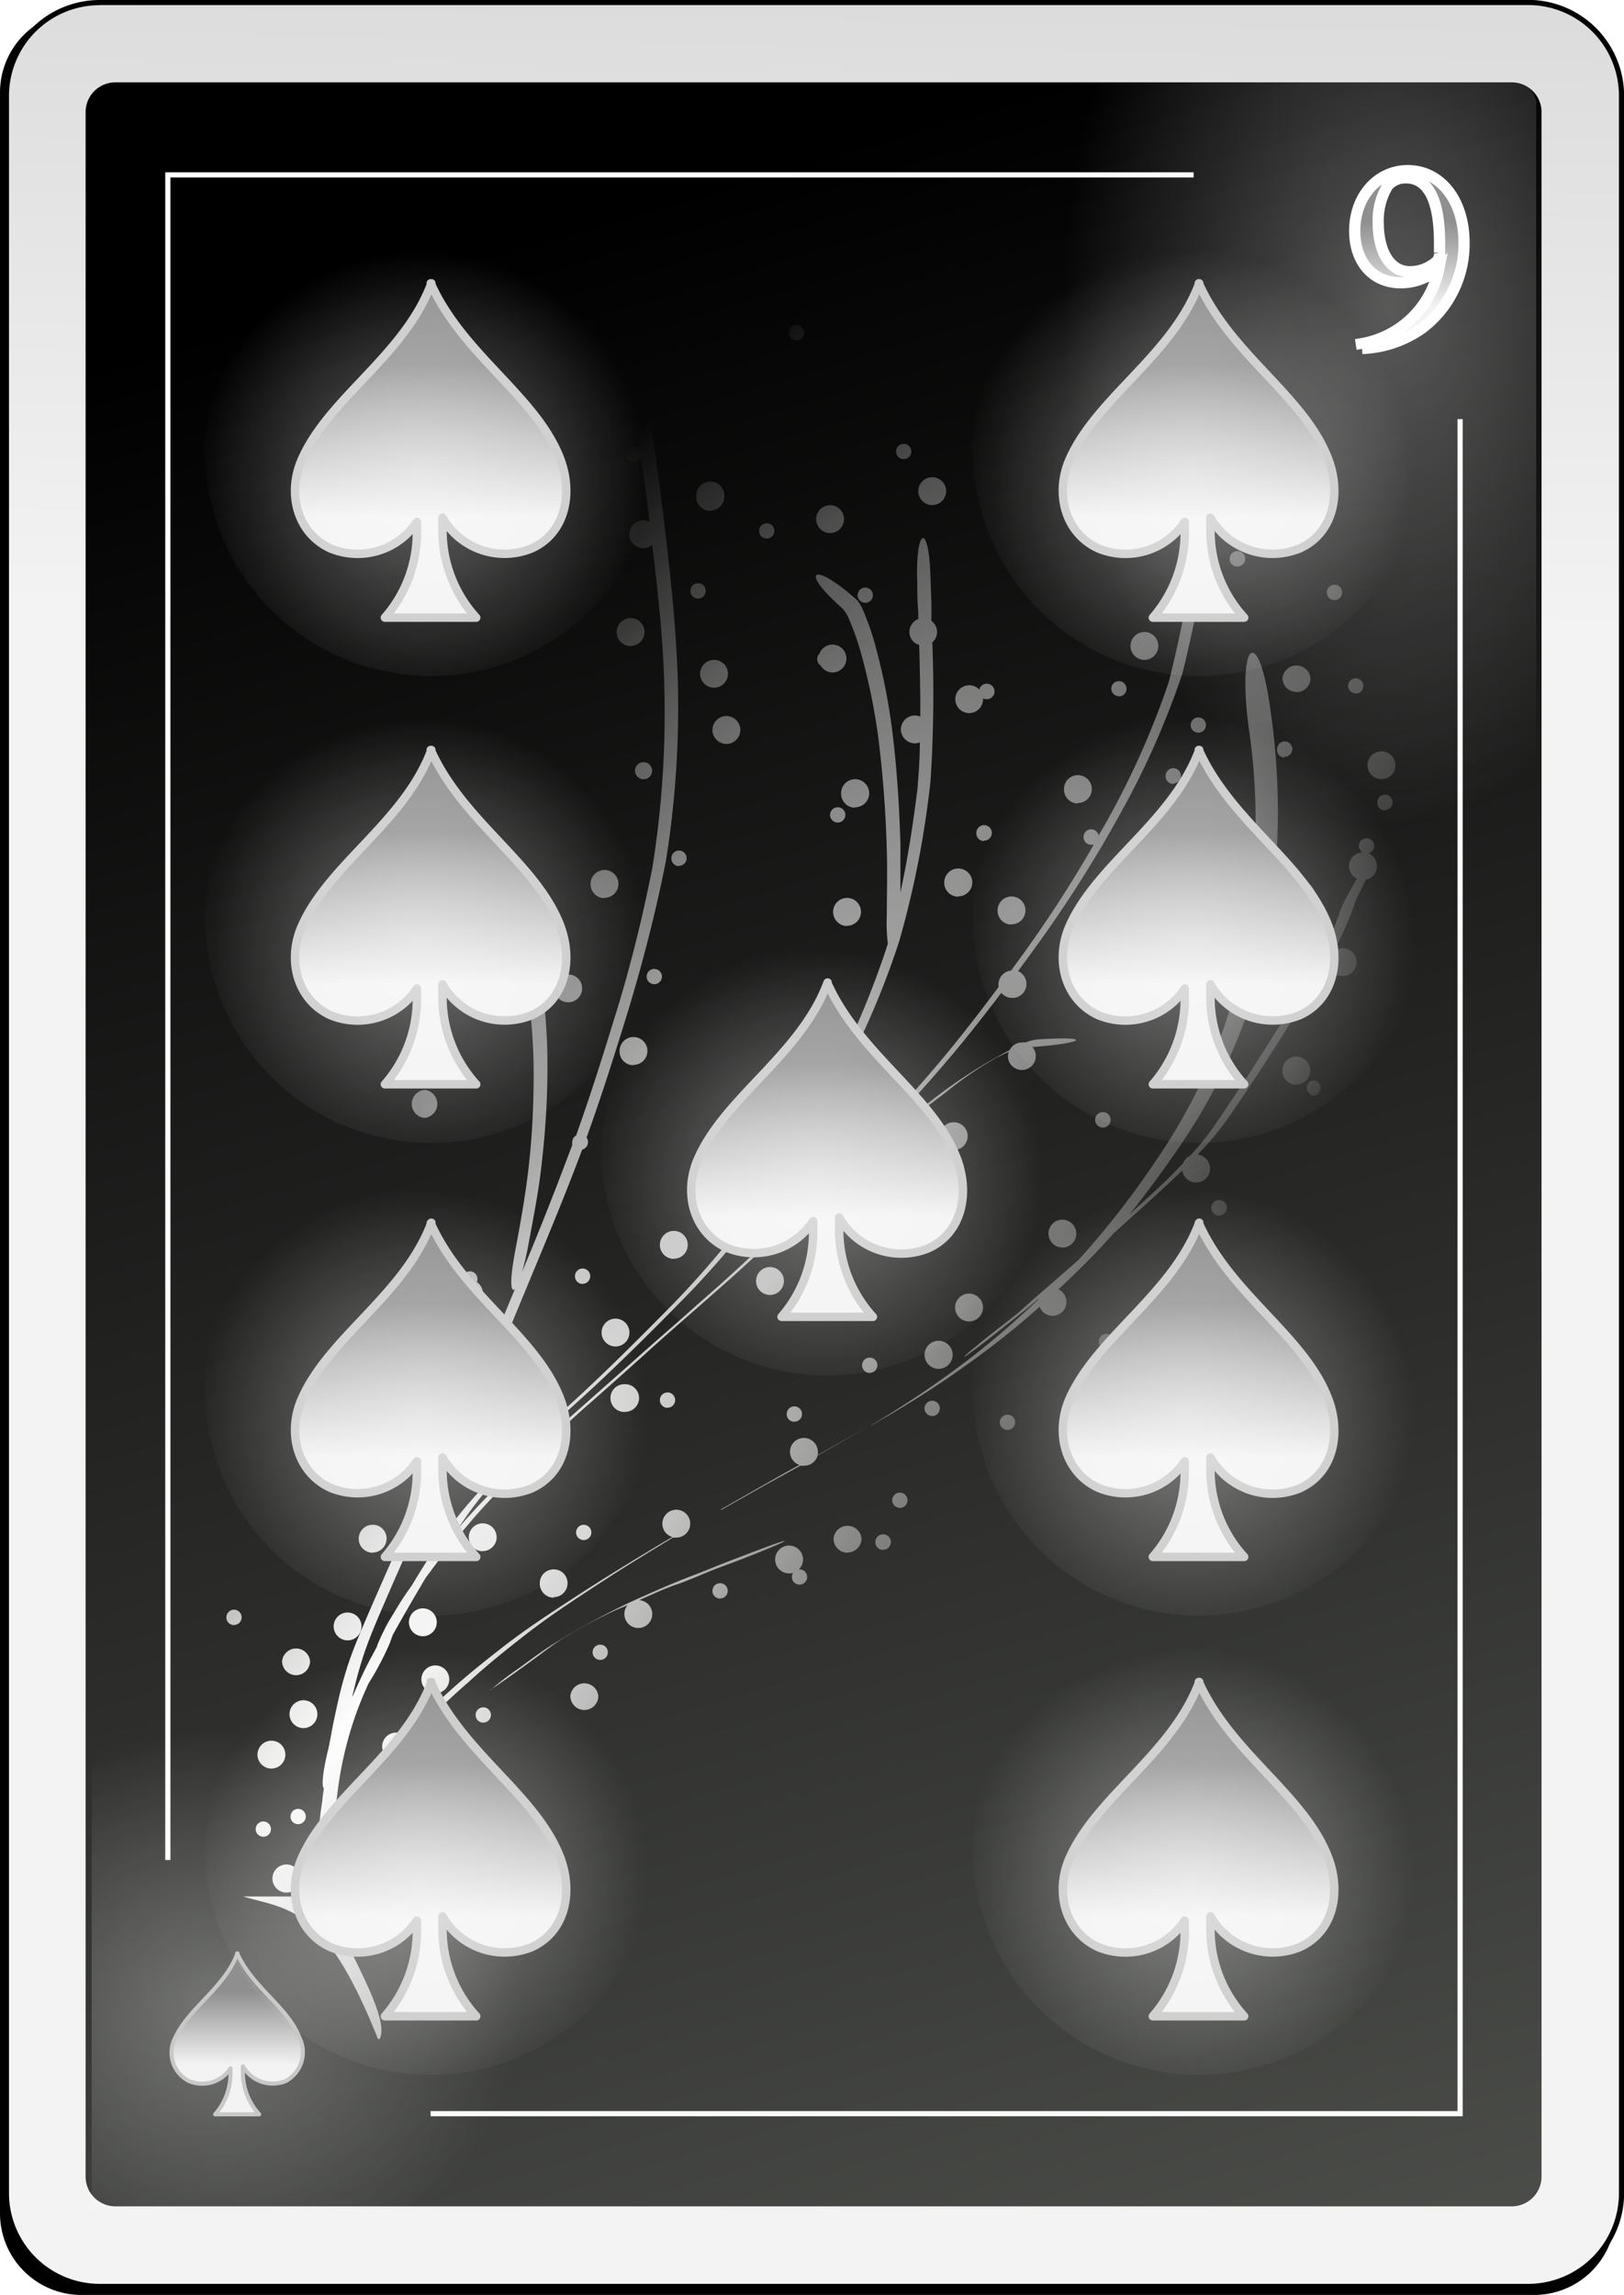 <svg id="Capa_1" data-name="Capa 1" xmlns="http://www.w3.org/2000/svg" xmlns:xlink="http://www.w3.org/1999/xlink" viewBox="0 0 144.56 204.29"><defs><style>.cls-1{filter:url(#h);}.cls-2,.cls-3,.cls-4{fill-rule:evenodd;}.cls-3{stroke:#000;fill:url(#Degradado_sin_nombre_763);}.cls-3,.cls-7{stroke-miterlimit:1.85;stroke-width:0.46px;}.cls-4{fill:url(#Degradado_sin_nombre_764);}.cls-12,.cls-14,.cls-16,.cls-18,.cls-20,.cls-22,.cls-24,.cls-26,.cls-28,.cls-5,.cls-6{isolation:isolate;}.cls-5{opacity:0.31;fill:url(#Degradado_sin_nombre_765);}.cls-6{opacity:0.32;fill:url(#Degradado_sin_nombre_766);}.cls-7{fill:none;}.cls-7,.cls-9{stroke:#fff;}.cls-11,.cls-13,.cls-15,.cls-17,.cls-19,.cls-21,.cls-23,.cls-25,.cls-27,.cls-8{stroke:#c8c8c8;stroke-linejoin:round;}.cls-8{stroke-width:0.36px;fill:url(#Degradado_sin_nombre_767);}.cls-9{stroke-miterlimit:8.2;fill:url(#Degradado_sin_nombre_768);}.cls-10{fill:url(#Degradado_sin_nombre_769);}.cls-11,.cls-13,.cls-15,.cls-17,.cls-19,.cls-21,.cls-23,.cls-25,.cls-27{stroke-width:0.75px;}.cls-11{fill:url(#Degradado_sin_nombre_770);}.cls-12,.cls-14,.cls-16,.cls-18,.cls-20,.cls-22,.cls-24,.cls-26,.cls-28{opacity:0.4;}.cls-12{fill:url(#Degradado_sin_nombre_771);}.cls-13{fill:url(#Degradado_sin_nombre_772);}.cls-14{fill:url(#Degradado_sin_nombre_773);}.cls-15{fill:url(#Degradado_sin_nombre_774);}.cls-16{fill:url(#Degradado_sin_nombre_775);}.cls-17{fill:url(#Degradado_sin_nombre_776);}.cls-18{fill:url(#Degradado_sin_nombre_777);}.cls-19{fill:url(#Degradado_sin_nombre_778);}.cls-20{fill:url(#Degradado_sin_nombre_779);}.cls-21{fill:url(#Degradado_sin_nombre_780);}.cls-22{fill:url(#Degradado_sin_nombre_781);}.cls-23{fill:url(#Degradado_sin_nombre_782);}.cls-24{fill:url(#Degradado_sin_nombre_783);}.cls-25{fill:url(#Degradado_sin_nombre_784);}.cls-26{fill:url(#Degradado_sin_nombre_785);}.cls-27{fill:url(#Degradado_sin_nombre_786);}.cls-28{fill:url(#Degradado_sin_nombre_787);}</style><filter id="h" name="h"><feGaussianBlur stdDeviation="3.76"/></filter><linearGradient id="Degradado_sin_nombre_763" x1="115.23" y1="785" x2="124.71" y2="1299.42" gradientTransform="matrix(0.46, 0, 0, -0.46, 1269.37, 640.87)" gradientUnits="userSpaceOnUse"><stop offset="0" stop-color="#f3f3f3"/><stop offset="1" stop-color="#8f8f8f"/></linearGradient><linearGradient id="Degradado_sin_nombre_764" x1="-261.92" y1="1152.18" x2="-129.66" y2="714.54" gradientTransform="matrix(0.49, 0, 0, -0.48, 1423.57, 798.97)" gradientUnits="userSpaceOnUse"><stop offset="0"/><stop offset="1" stop-color="#555753"/></linearGradient><radialGradient id="Degradado_sin_nombre_765" cx="124.5" cy="1837.59" r="58.67" gradientTransform="matrix(-0.46, 0, 0, 0.42, 1325.89, -368.32)" gradientUnits="userSpaceOnUse"><stop offset="0" stop-color="#fff"/><stop offset="1" stop-color="#fff" stop-opacity="0"/></radialGradient><radialGradient id="Degradado_sin_nombre_766" cx="219.28" cy="733.49" r="63.15" gradientTransform="matrix(0.46, 0, 0, -0.73, 1272.2, 787.52)" xlink:href="#Degradado_sin_nombre_765"/><linearGradient id="Degradado_sin_nombre_767" x1="675.52" y1="850.69" x2="675.52" y2="853.87" gradientTransform="matrix(2.05, 0, 0, -2.05, -113.84, 2152.48)" xlink:href="#Degradado_sin_nombre_763"/><linearGradient id="Degradado_sin_nombre_768" x1="726.43" y1="927.04" x2="726.43" y2="930.73" gradientTransform="matrix(2.05, 0, 0, -2.05, -113.84, 2152.48)" xlink:href="#Degradado_sin_nombre_763"/><radialGradient id="Degradado_sin_nombre_769" cx="192.28" cy="1160.5" r="25.37" gradientTransform="matrix(1.7, 1.15, 4.4, -6.48, -4152.18, 7676.96)" xlink:href="#Degradado_sin_nombre_765"/><linearGradient id="Degradado_sin_nombre_770" x1="527.99" y1="1323.92" x2="527.99" y2="1330.52" gradientTransform="matrix(2.05, 0, 0, -2.05, 274.09, 2984.86)" xlink:href="#Degradado_sin_nombre_763"/><radialGradient id="Degradado_sin_nombre_771" cx="413.11" cy="1066.97" r="26.74" gradientTransform="matrix(0.75, 0, 0, -0.75, 1045.42, 1067.37)" xlink:href="#Degradado_sin_nombre_765"/><linearGradient id="Degradado_sin_nombre_772" x1="527.99" y1="1323.92" x2="527.99" y2="1330.52" gradientTransform="matrix(2.05, 0, 0, -2.05, 205.74, 2984.86)" xlink:href="#Degradado_sin_nombre_763"/><radialGradient id="Degradado_sin_nombre_773" cx="413.11" cy="1066.97" r="26.74" gradientTransform="matrix(0.75, 0, 0, -0.75, 977.07, 1067.37)" xlink:href="#Degradado_sin_nombre_765"/><linearGradient id="Degradado_sin_nombre_774" x1="527.99" y1="1323.92" x2="527.99" y2="1330.52" gradientTransform="matrix(2.05, 0, 0, -2.05, 205.74, 3109.38)" xlink:href="#Degradado_sin_nombre_763"/><radialGradient id="Degradado_sin_nombre_775" cx="413.11" cy="1066.97" r="26.74" gradientTransform="matrix(0.75, 0, 0, -0.75, 977.07, 1191.89)" xlink:href="#Degradado_sin_nombre_765"/><linearGradient id="Degradado_sin_nombre_776" x1="527.99" y1="1323.92" x2="527.99" y2="1330.52" gradientTransform="matrix(2.05, 0, 0, -2.05, 205.74, 3026.42)" xlink:href="#Degradado_sin_nombre_763"/><radialGradient id="Degradado_sin_nombre_777" cx="413.11" cy="1066.97" r="26.74" gradientTransform="matrix(0.75, 0, 0, -0.75, 977.07, 1108.93)" xlink:href="#Degradado_sin_nombre_765"/><linearGradient id="Degradado_sin_nombre_778" x1="527.99" y1="1323.92" x2="527.99" y2="1330.52" gradientTransform="matrix(2.05, 0, 0, -2.05, 274.09, 3026.42)" xlink:href="#Degradado_sin_nombre_763"/><radialGradient id="Degradado_sin_nombre_779" cx="413.11" cy="1066.97" r="26.74" gradientTransform="matrix(0.75, 0, 0, -0.75, 1045.42, 1108.93)" xlink:href="#Degradado_sin_nombre_765"/><linearGradient id="Degradado_sin_nombre_780" x1="527.99" y1="1323.92" x2="527.99" y2="1330.52" gradientTransform="matrix(2.05, 0, 0, -2.05, 274.09, 3109.38)" xlink:href="#Degradado_sin_nombre_763"/><radialGradient id="Degradado_sin_nombre_781" cx="413.11" cy="1066.97" r="26.74" gradientTransform="matrix(0.75, 0, 0, -0.75, 1045.42, 1191.89)" xlink:href="#Degradado_sin_nombre_765"/><linearGradient id="Degradado_sin_nombre_782" x1="527.99" y1="1323.92" x2="527.99" y2="1330.52" gradientTransform="matrix(2.05, 0, 0, -2.05, 205.74, 3068.49)" xlink:href="#Degradado_sin_nombre_763"/><radialGradient id="Degradado_sin_nombre_783" cx="413.11" cy="1066.97" r="26.74" gradientTransform="matrix(0.75, 0, 0, -0.75, 977.07, 1151)" xlink:href="#Degradado_sin_nombre_765"/><linearGradient id="Degradado_sin_nombre_784" x1="527.99" y1="1323.92" x2="527.99" y2="1330.52" gradientTransform="matrix(2.05, 0, 0, -2.05, 274.09, 3068.49)" xlink:href="#Degradado_sin_nombre_763"/><radialGradient id="Degradado_sin_nombre_785" cx="413.11" cy="1066.97" r="26.74" gradientTransform="matrix(0.75, 0, 0, -0.75, 1045.42, 1151)" xlink:href="#Degradado_sin_nombre_765"/><linearGradient id="Degradado_sin_nombre_786" x1="527.99" y1="1323.92" x2="527.99" y2="1330.52" gradientTransform="matrix(2.05, 0, 0, -2.05, 241.01, 3047.12)" xlink:href="#Degradado_sin_nombre_763"/><radialGradient id="Degradado_sin_nombre_787" cx="413.11" cy="1066.97" r="26.74" gradientTransform="matrix(0.75, 0, 0, -0.75, 1012.34, 1129.63)" xlink:href="#Degradado_sin_nombre_765"/></defs><g class="cls-1"><path class="cls-2" d="M1256.68,225.8H1386a7.24,7.24,0,0,1,7.24,7.24h0V421.82a7.25,7.25,0,0,1-7.24,7.25H1256.68a7.26,7.26,0,0,1-7.25-7.25h0V233a7.25,7.25,0,0,1,7.25-7.24" transform="translate(-1249.43 -224.78)"/></g><path class="cls-3" d="M1258.31,225h127.15a8.31,8.31,0,0,1,8.31,8.31h0V420a8.31,8.31,0,0,1-8.31,8.31H1258.31A8.31,8.31,0,0,1,1250,420h0V233.32a8.31,8.31,0,0,1,8.31-8.31h0" transform="translate(-1249.43 -224.78)"/><path class="cls-4" d="M1259.73,232.11H1384a2.65,2.65,0,0,1,2.65,2.65V418.53a2.65,2.65,0,0,1-2.65,2.65h-124.3a2.65,2.65,0,0,1-2.65-2.65V234.76a2.65,2.65,0,0,1,2.65-2.65" transform="translate(-1249.43 -224.78)"/><path class="cls-5" d="M1312,421.27h-54.41V371.51H1312Z" transform="translate(-1249.43 -224.78)"/><path class="cls-6" d="M1329.74,232h54.32a2.12,2.12,0,0,1,2.12,2.12v88.54a2.12,2.12,0,0,1-2.12,2.12h-54.32a2.12,2.12,0,0,1-2.12-2.12V234.14a2.12,2.12,0,0,1,2.12-2.12" transform="translate(-1249.43 -224.78)"/><path class="cls-7" d="M1287.76,412.93h91.64V262.09m-23.72-21.74h-91.31v150" transform="translate(-1249.43 -224.78)"/><path class="cls-8" d="M1270.57,398.66c-1.14,3.06-4.32,4.86-5.53,7.49a2.83,2.83,0,0,0,1.22,3.88,3,3,0,0,0,3.69-1.14c0,.13,0,.27,0,.41a5.5,5.5,0,0,1-1.37,3.69h3.92a5.52,5.52,0,0,1-1.45-3.78,4.1,4.1,0,0,1,0-.5,3.06,3.06,0,0,0,3.81,1.32,2.92,2.92,0,0,0,1.22-3.88c-1-2.67-4.15-4.41-5.54-7.49Z" transform="translate(-1249.43 -224.78)"/><path class="cls-9" d="M1370.68,255.8A9.84,9.84,0,0,0,1376,254a9.35,9.35,0,0,0,3.75-7.62c0-3.75-2.09-6.41-5-6.41-2.7,0-4.73,2.3-4.73,5.37,0,2.77,1.64,4.61,4.09,4.61a5.11,5.11,0,0,0,3.41-1.3,8.5,8.5,0,0,1-6.91,6.73l.07.46m6.89-8.57a.93.93,0,0,1-.34.86,3.56,3.56,0,0,1-2.3.84c-1.72,0-2.82-1.7-2.82-4.41a5.92,5.92,0,0,1,.85-3.25,2.06,2.06,0,0,1,1.61-.7c2,0,3,2,3,5.77v.89" transform="translate(-1249.43 -224.78)"/><path class="cls-10" d="M1283.21,406.29c1.08-1.85-3.22-8.39-3.77-10.87a4.52,4.52,0,0,1-.12-.62,9.86,9.86,0,0,1-.09-1.07,10.55,10.55,0,0,1,.26-1.86.68.68,0,0,0,.63-.68.69.69,0,0,0-.29-.57c.14-.46.29-.93.43-1.4a19.65,19.65,0,0,1,1.23-3,39.13,39.13,0,0,1,2.24-3.59c.24-.37.5-.74.76-1.1h.22a1.23,1.23,0,0,0,1.25-1.23,1.27,1.27,0,0,0-.12-.51l.93-1.1a59.45,59.45,0,0,1,4.37-4.18c1.66-1.53,3.42-2.93,5.19-4.31,2.11-1.64,4.35-3.09,6.58-4.55s4.26-2.68,6.42-4a1.45,1.45,0,0,0,.3,0,1.24,1.24,0,0,0,0-2.48,1.25,1.25,0,0,0-1.24,1.25,1.23,1.23,0,0,0,.89,1.18l-.6.35c-2.63,1.57-5.24,3.16-7.81,4.83-2.24,1.46-4.5,2.92-6.61,4.56-1.78,1.38-3.53,2.79-5.19,4.32-1.27,1.14-2.55,2.29-3.74,3.52a1.18,1.18,0,0,0-.62-.17,1.24,1.24,0,0,0-1,2,31.52,31.52,0,0,0-2.09,2.78c-.78,1.18-1.57,2.36-2.23,3.61l-.29.62c.06-1.25.22-2.49.38-3.73a32.62,32.62,0,0,1,1.07-5.18,31.28,31.28,0,0,1,1.7-4.5,26,26,0,0,0,1.78-3.34c.11-.24.2-.51.29-.76l.07-.19c.89-1.61,1.81-3.19,2.74-4.77.06-.1.12-.19.17-.29l1.06-1.43c1-1.31,2.09-2.57,3.16-3.83,1.38-1.6,2.87-3.11,4.35-4.62,1.66-1.72,3.43-3.32,5.2-4.93q2.88-2.53,5.74-5.1c2-1.82,4.07-3.6,6.11-5.4,2.3-2,4.53-4.08,6.74-6.17,1.17-1.12,2.33-2.24,3.48-3.38-.24.29,1.11-.73,3.44-2.72s4.57-3.82,7-5.63a33.27,33.27,0,0,1,4.65-3.18l1-.45a1.05,1.05,0,0,0-.08.36,1.24,1.24,0,1,0,2.18-.8c4.58-.33,5.52-1,.56-.68a3.92,3.92,0,0,0-1.17.28,1.16,1.16,0,0,0-.32,0,1.22,1.22,0,0,0-1.1.68,44.39,44.39,0,0,0-7,4.52c-2.36,1.8-4.65,3.69-6.91,5.62-.93.8-1.56,1.36-1.91,1.7,1.18-1.18,2.35-2.35,3.52-3.54,2.56-2.58,5-5.29,7.33-8.06,1.46-1.74,2.86-3.53,4.23-5.34a1.27,1.27,0,0,0,1,.45,1.24,1.24,0,0,0,.49-2.38c.62-.83,1.22-1.67,1.83-2.51a111.88,111.88,0,0,0,7.08-11.17,73.85,73.85,0,0,0,5.71-12.78,113.26,113.26,0,0,0,2.31-11.88c.76-4.78-.43-4.08-1.19.7a110.87,110.87,0,0,1-2.31,11.86,73.89,73.89,0,0,1-5.72,12.78c-.17.31-.36.61-.54.92a.68.68,0,0,0-.66-.55.69.69,0,0,0-.68.69.67.67,0,0,0,.68.68.59.59,0,0,0,.23,0,109.47,109.47,0,0,1-6.11,9.49l-1.25,1.72a1.24,1.24,0,0,0-1.12,1.22,1.9,1.9,0,0,0,0,.25c-1.67,2.24-3.38,4.45-5.17,6.59-2.35,2.77-4.77,5.48-7.33,8.06-2.41,2.45-4.85,4.88-7.35,7.26-2.21,2.1-4.44,4.17-6.75,6.17-2,1.8-4.09,3.58-6.11,5.4l-5.76,5.1c-1.64,1.49-3.29,3-4.85,4.58a.68.68,0,0,0-.32-.42c.61-.63,1.23-1.24,1.86-1.85,2-1.94,4.17-3.81,6.23-5.74,2.42-2.28,4.79-4.62,7.12-7a80.81,80.81,0,0,0,7.41-8.59,97.56,97.56,0,0,0,6.74-11.07,73.22,73.22,0,0,0,5.43-12.53,84.91,84.91,0,0,0,2.8-14.32,117.93,117.93,0,0,0,.16-12.33,1.22,1.22,0,0,0-.08-1.91c0-.51,0-1,0-1.52l-.09-2.57c-.17-4.8-1.35-4.12-1.17.69,0,.85,0,1.7.09,2.56,0,.22,0,.44,0,.67a1.24,1.24,0,0,0-.79,1.16,1.19,1.19,0,0,0,.87,1.15c.06,2.13.11,4.25.1,6.38a1.29,1.29,0,0,0-.48-.1,1.25,1.25,0,0,0-1.25,1.23,1.26,1.26,0,0,0,1.25,1.25,1.28,1.28,0,0,0,.44-.09c0,1.37-.1,2.75-.21,4.11-.38,3.1-.86,6.2-1.52,9.25,0-1.46,0-2.92,0-4.38-.11-3.45-.32-6.9-.77-10.33a55.09,55.09,0,0,0-1.39-7,23.9,23.9,0,0,0-1.16-3.4,3.74,3.74,0,0,0-.55-.92c-3.91-3.5-5.22-2.7-1.28.76a3.51,3.51,0,0,1,.55.88,24.11,24.11,0,0,1,1.18,3.41,56.69,56.69,0,0,1,1.42,6.95,102.14,102.14,0,0,1,.79,10.33c.06,1.93,0,3.85,0,5.77a15.36,15.36,0,0,0,.09,2.49l-.15.48q-1.18,3.54-2.68,6.95a1.23,1.23,0,1,0-1.07,1.86l.25,0c-.61,1.27-1.24,2.52-1.93,3.75a97,97,0,0,1-6.75,11.09,80.91,80.91,0,0,1-7.42,8.59c-2.34,2.37-4.7,4.72-7.13,7-2.06,1.93-4.19,3.8-6.25,5.74l-1,1.05a.69.69,0,0,0-.57.58A37.33,37.33,0,0,0,1290,360a70.22,70.22,0,0,0-3.91,5.91c-.45.62-.87,1.23-1.26,1.89s-.85,1.34-1.19,2.06a15.48,15.48,0,0,0-.65,1.44.09.09,0,0,0,0,.05c-.34.62-.68,1.25-1,1.88-.41.86-.81,1.72-1.19,2.6,0-.15.05-.3.09-.44a36.2,36.2,0,0,1,1-3.56c.49-1.41,1.07-2.77,1.66-4.13.71-1.67,1.46-3.33,2.18-5,1-2.24,2.12-4.43,3.22-6.62,1.41-2.68,2.65-5.43,3.84-8.21,1.42-3.39,2.82-6.8,4.23-10.19s2.9-7,4.23-10.56a.7.7,0,0,0,.52-.67.67.67,0,0,0-.13-.41c1.35-3.72,2.54-7.5,3.7-11.28,1.33-4.4,2.48-8.85,3.37-13.36a86.89,86.89,0,0,0,1.06-15.87c-.16-5.4-.79-10.77-1.45-16.12-.4-3.23-.89-6.44-1.39-9.65a11,11,0,0,0-.72-2.86,1.23,1.23,0,0,0,.39.07,1.25,1.25,0,0,0,1.25-1.24,1.24,1.24,0,0,0-1.25-1.23,1.24,1.24,0,0,0-.9,2.08c-.24.34-.3,1.66,0,3.86.23,1.42.44,2.85.66,4.27a.74.74,0,0,0-.48-.17.68.68,0,0,0,0,1.36.71.71,0,0,0,.61-.36c.22,1.51.43,3,.62,4.55l.14,1.16a1.2,1.2,0,0,0-.56-.15,1.24,1.24,0,1,0,0,2.48,1.21,1.21,0,0,0,.8-.31c.51,4.3,1,8.62,1.08,12.94a86.91,86.91,0,0,1-1.08,15.87c-.9,4.51-2,9-3.38,13.37-1.07,3.49-2.18,7-3.4,10.41a.66.66,0,0,0-.34.59.74.74,0,0,0,0,.25l-.27.71c-1.38,3.68-2.83,7.35-4.37,11q-2.11,5.08-4.25,10.18c-1.19,2.79-2.44,5.55-3.85,8.23-1.11,2.19-2.23,4.38-3.23,6.62-.73,1.67-1.47,3.33-2.19,5-.58,1.37-1.18,2.73-1.67,4.13a36.39,36.39,0,0,0-1,3.57c-.22,1-.45,2-.63,3.05-.09.45-.17.89-.27,1.34-.53,2.17-.58,3.28-.38,3.44-.06.37-.11.75-.14,1.12a35.67,35.67,0,0,0-.42,4.38c0,.67,0,1.35,0,2-.16.51-.31,1-.43,1.53,0,.2-.07.4-.11.6h-6.09c4.09,1.19,7.29.84,12,12.67Zm1.2-9.58a.68.68,0,1,0-.68-.68A.68.68,0,0,0,1284.41,396.71Zm-9.49-3.46a1.25,1.25,0,1,0-1.24-1.25A1.25,1.25,0,0,0,1274.92,393.25Zm6.69-1.5a1.25,1.25,0,0,0,1.25-1.24,1.24,1.24,0,0,0-1.25-1.23,1.22,1.22,0,0,0-1.23,1.23A1.24,1.24,0,0,0,1281.61,391.75Zm-8.74-3.47a.68.68,0,1,0-.68-.68A.68.68,0,0,0,1272.87,388.28Zm3.1-1.12a.68.68,0,1,0-.68-.68A.67.67,0,0,0,1276,387.16Zm11.71-1.48a1.25,1.25,0,0,0,1.25-1.24,1.24,1.24,0,1,0-1.25,1.24Zm2.91-2.11a.68.68,0,1,0-.68-.68A.68.68,0,0,0,1290.59,383.57Zm-17-1.36a1.24,1.24,0,1,0-1.24-1.24A1.24,1.24,0,0,0,1273.55,382.21Zm2.86-3.6a1.24,1.24,0,0,0,1.23-1.24,1.24,1.24,0,0,0-2.48,0A1.25,1.25,0,0,0,1276.41,378.61Zm16-.49a.68.68,0,1,0-.68-.68A.67.67,0,0,0,1292.46,378.12Zm9-1.12a1.25,1.25,0,0,0,1.24-1.24,1.25,1.25,0,0,0-2.49,0A1.25,1.25,0,0,0,1301.45,377Zm-13.26-1.49a1.23,1.23,0,0,0,1.23-1.23,1.24,1.24,0,1,0-1.23,1.23Zm4.85-.3c.06,0,1.46-.95,3.74-2.62,1-.72,1.92-1.47,3-2.11a44.09,44.09,0,0,1,4.52-2.4l1-.42a1.19,1.19,0,0,0-.29.78,1.24,1.24,0,1,0,1.31-1.22c1.08-.47,2.17-1,3.27-1.37s2.48-1,3.73-1.48l1.59-.59c4.89-1.87,6.16-2.62,1.27-.74l-1.6.61c-1.26.48-2.48,1-3.73,1.47-1.78.68-3.52,1.47-5.26,2.25a69.92,69.92,0,0,0-7,3.82c-1,.63-2,1.39-3,2.11a30.22,30.22,0,0,0-2.49,1.91Zm-17.25-1.31a1.25,1.25,0,0,0,1.24-1.24,1.25,1.25,0,0,0-2.49,0A1.25,1.25,0,0,0,1275.79,373.9Zm27.08-1.36a.68.68,0,1,0-.69-.68A.68.68,0,0,0,1302.87,372.54Zm-22.49-1.74a1.24,1.24,0,0,0,1.23-1.24,1.24,1.24,0,0,0-2.48,0A1.25,1.25,0,0,0,1280.38,370.8Zm6.69-.37a1.24,1.24,0,0,0,0-2.48,1.24,1.24,0,1,0,0,2.48Zm-16.81-1a.68.68,0,1,0-.68-.68A.68.68,0,0,0,1270.26,369.44Zm43.27-2.36a.68.68,0,1,0-.68-.68A.68.68,0,0,0,1313.53,367.08Zm-14.81-.12a1.23,1.23,0,0,0,1.23-1.24,1.22,1.22,0,0,0-1.23-1.23,1.23,1.23,0,0,0-1.24,1.23A1.25,1.25,0,0,0,1298.72,367Zm21.88-1.11a.68.68,0,1,0,0-1.36h-.06a1.22,1.22,0,0,0,.37-.87,1.24,1.24,0,1,0-1.24,1.23,1,1,0,0,0,.35-.05.79.79,0,0,0-.1.37.68.68,0,0,0,.68.68Zm4.28-2.86a1.25,1.25,0,0,0,1.24-1.24,1.25,1.25,0,0,0-2.49,0A1.25,1.25,0,0,0,1324.88,363Zm-42.27,0a1.24,1.24,0,0,0,1.23-1.24,1.22,1.22,0,0,0-1.23-1.23,1.24,1.24,0,0,0-1.25,1.23A1.25,1.25,0,0,0,1282.61,363Zm9.78-.13a1.24,1.24,0,0,0,1.25-1.23,1.25,1.25,0,0,0-1.25-1.24,1.24,1.24,0,0,0-1.23,1.24A1.22,1.22,0,0,0,1292.39,362.86Zm35.64-.11a.69.69,0,1,0-.68-.68A.69.69,0,0,0,1328,362.75Zm-26.64-.87a.68.68,0,0,0,0-1.36.68.68,0,0,0,0,1.36Zm-11.35-.81,1.23-1.76a33.23,33.23,0,0,1,2.47-3,.7.7,0,0,0,.42.31c-1.33,1.35-2.66,2.71-3.9,4.16l-.22.26Zm23.58-1.87,4-2.26,3.06-1.68a1.29,1.29,0,0,0,.35,0,1.22,1.22,0,0,0,1.18-.91q2.15-1.22,4.26-2.44l-4.24,2.39a1.18,1.18,0,0,0,0-.27,1.24,1.24,0,1,0-2.48,0,1.26,1.26,0,0,0,.84,1.17l-1,.54q-3,1.7-6,3.42Zm15.91-.18a.68.68,0,1,0-.68-.68A.68.68,0,0,0,1329.53,359Zm-47.43-1.85a1.25,1.25,0,0,0,1.25-1.25,1.16,1.16,0,0,0-.07-.37h.13a.68.68,0,0,0,.68-.68.7.7,0,0,0-.68-.7.69.69,0,0,0-.68.67,1.24,1.24,0,1,0-.63,2.32Zm-4-.13a.68.68,0,1,0,0-1.36.68.68,0,1,0,0,1.36Zm8.63-4.71a1.24,1.24,0,0,0,0-2.48,1.24,1.24,0,1,0,0,2.48Zm52.38-.25a.68.68,0,0,0,0-1.36.68.68,0,1,0,0,1.36Zm-12.1-.42,1.85-1.07a87.94,87.94,0,0,0,8.91-6q2.17-1.66,4.2-3.48a1.25,1.25,0,0,0,1.16.81,1.24,1.24,0,0,0,.52-2.36c1-.92,1.94-1.85,2.89-2.81.69-.7,1.35-1.42,2-2.16l.1-.09c2-1.8,4-3.58,5.94-5.43l.09-.1a1.24,1.24,0,0,0,2.47-.18,1.25,1.25,0,0,0-1.1-1.23,25.57,25.57,0,0,0,3.09-3.79c1.17-1.72,2.33-3.45,3.45-5.21s2.22-3.5,3.29-5.27c.62-1,1.24-2,1.84-3.1a1,1,0,0,0,0,.25,1.24,1.24,0,0,0,1.23,1.24,1.24,1.24,0,1,0-.86-2.13l.5-.91a26.33,26.33,0,0,0,1.27-2.94,11.36,11.36,0,0,1,.44-1.15c.29-.56.52-1,.71-1.45a1.22,1.22,0,0,0,1-1.21,1.25,1.25,0,0,0-.75-1.15.66.66,0,0,0,.5-.65.68.68,0,0,0-1.36,0,.71.71,0,0,0,.31.57,1.23,1.23,0,0,0-.48,2.34c-.37.61-.78,1.35-1.25,2.29a11.31,11.31,0,0,0-.43,1.15,24.25,24.25,0,0,1-1.26,2.92c-.82,1.59-1.75,3.12-2.67,4.66-1.07,1.77-2.18,3.52-3.29,5.27s-2.28,3.48-3.45,5.2a23.12,23.12,0,0,1-2.53,3.2,1.22,1.22,0,0,0-.61.67l-1.39,1.42q-1.68,1.59-3.39,3.13c1.59-1.95,3.06-4,4.49-6.07a51.17,51.17,0,0,0,6-11.8c.08-.21.14-.42.21-.63a1.24,1.24,0,1,0,1.21-1.5,1.22,1.22,0,0,0-.84.34,62,62,0,0,0,1.54-24.95c-1-7.9-3-6.79-2,1.11a56.57,56.57,0,0,1,.48,12.74,52.85,52.85,0,0,1-2.62,14,51.47,51.47,0,0,1-6,11.81,76,76,0,0,1-7,9c-1.47,1.3-3,2.6-4.44,3.88-1.07,1-2.21,1.82-3.33,2.71-3.91,3.12-2.68,2.41,1.23-.71,1-.81,2.05-1.6,3-2.45a.17.17,0,0,0,0,.07c-2,1.86-4,3.64-6.16,5.29a88.82,88.82,0,0,1-8.75,5.91Zm-6.87-.32a.67.67,0,0,0,.68-.68.68.68,0,0,0-1.36,0A.67.67,0,0,0,1320.11,351.34Zm12.4-.5a.71.71,0,0,0,.55-.68.68.68,0,1,0-.68.68Zm-27.47-.37a1.25,1.25,0,0,0,1.25-1.24A1.24,1.24,0,0,0,1305,348a1.22,1.22,0,0,0-1.23,1.23A1.24,1.24,0,0,0,1305,350.47Zm3.78-.37a.68.68,0,1,0-.68-.68A.68.68,0,0,0,1308.82,350.1Zm18-3.1a.68.68,0,1,0-.68-.68A.68.68,0,0,0,1326.8,347Zm6.13-.36a1.25,1.25,0,0,0,0-2.5,1.25,1.25,0,0,0,0,2.5Zm-43.76-.51a1.24,1.24,0,1,0-1.24-1.23A1.24,1.24,0,0,0,1289.17,346.13Zm58.7-1.23a.69.69,0,1,0-.68-.68A.68.68,0,0,0,1347.87,344.9Zm-43.7-.25a1.24,1.24,0,1,0,0-2.48,1.24,1.24,0,0,0,0,2.48Zm-18.53-2.12a.68.68,0,1,0-.68-.68A.68.68,0,0,0,1285.64,342.53Zm50-.11a1.24,1.24,0,1,0,0-2.48,1.24,1.24,0,1,0,0,2.48Zm-44.5-1.25a1.24,1.24,0,0,0,.69-2.26.62.62,0,0,0,.05-.27.68.68,0,0,0-1.36,0,.49.49,0,0,0,0,.21,1.25,1.25,0,0,0-.67,1.09,1.23,1.23,0,0,0,1.25,1.23Zm26.78-1.11a1.24,1.24,0,0,0,0-2.48,1.24,1.24,0,1,0,0,2.48Zm-22.84-.45c.29,0,.85-1.43,1.33-4s1-5.19,1.25-7.82a72.17,72.17,0,0,0,.43-9.75,61.2,61.2,0,0,0-.69-7.28c-.26-1.62-.5-3.24-.92-4.84a15.6,15.6,0,0,0-.57-1.84c-2.15-4.78-3.51-4-1.28.74a13,13,0,0,1,.58,1.83c.42,1.59.68,3.22.94,4.84a60.89,60.89,0,0,1,.71,7.26,73.52,73.52,0,0,1-.4,9.73c-.29,2.63-.76,5.23-1.25,7.83-.42,2.26-.38,3.31-.13,3.29Zm26.49-.05a.68.68,0,1,0-.68-.68A.68.68,0,0,0,1321.59,339.56Zm-20.33-.49a.68.68,0,1,0-.68-.68A.68.68,0,0,0,1301.26,339.07Zm8.13-2.23a1.24,1.24,0,1,0-1.25-1.25A1.24,1.24,0,0,0,1309.39,336.84Zm34.58-1a1.24,1.24,0,0,0,0-2.48,1.24,1.24,0,1,0,0,2.48Zm13.94-2.85a.69.69,0,1,0-.68-.69A.68.68,0,0,0,1357.91,333Zm-23.62-5.83a1.24,1.24,0,0,0,1.25-1.23,1.24,1.24,0,1,0-2.48,0A1.23,1.23,0,0,0,1334.29,327.16Zm13.2-2a.69.69,0,1,0,0-1.37.69.69,0,0,0,0,1.37Zm-60.3-.86a1.25,1.25,0,0,0,0-2.49,1.25,1.25,0,0,0,0,2.49Zm31.37-.51a1.22,1.22,0,0,0,1.23-1.23,1.24,1.24,0,1,0-1.23,1.23Zm47.78-1.47a.69.69,0,0,0,0-1.37.69.69,0,0,0,0,1.37Zm-1.55-1a1.24,1.24,0,1,0-1.24-1.24A1.24,1.24,0,0,0,1364.79,321.34Zm-38.55-.37a1.25,1.25,0,0,0,0-2.49,1.25,1.25,0,0,0,0,2.49Zm-20.46-1.37a1.24,1.24,0,1,0-1.23-1.23A1.22,1.22,0,0,0,1305.78,319.6Zm-13-5.32a.7.7,0,0,0,.69-.7.69.69,0,0,0-1.37,0A.7.7,0,0,0,1292.82,314.28ZM1300,314a1.24,1.24,0,1,0-1.23-1.23A1.24,1.24,0,0,0,1300,314Zm54.67-.36a1.24,1.24,0,1,0,0-2.48,1.24,1.24,0,0,0,0,2.48Zm-47-1.25a.68.68,0,1,0,0-1.36.68.68,0,1,0,0,1.36Zm17.17-5.2a1.24,1.24,0,1,0-1.25-1.25A1.26,1.26,0,0,0,1324.76,307.21Zm14.62-.13a1.24,1.24,0,1,0-1.23-1.23A1.23,1.23,0,0,0,1339.38,307.08Zm25.79-1.36a1.24,1.24,0,0,0,0-2.48,1.24,1.24,0,1,0,0,2.48Zm-62-1a1.24,1.24,0,1,0-1.25-1.24A1.24,1.24,0,0,0,1303.19,304.73Zm31.48-.13a1.25,1.25,0,0,0,1.25-1.23,1.25,1.25,0,1,0-2.5,0A1.25,1.25,0,0,0,1334.67,304.6Zm-24.85-2.72a.68.68,0,1,0-.69-.68A.69.69,0,0,0,1309.82,301.88Zm-17.86-2a.68.68,0,1,0-.69-.68A.69.69,0,0,0,1292,299.89Zm45-.24a.69.69,0,1,0-.68-.69A.68.68,0,0,0,1337,299.65Zm19.89-1.12a1.24,1.24,0,1,0,0-2.48,1.24,1.24,0,0,0,0,2.48ZM1324,298a.68.68,0,1,0,0-1.36.68.68,0,0,0,0,1.36Zm48.71-1.12a.68.68,0,1,0-.68-.68A.67.67,0,0,0,1372.66,296.92Zm-47.16-.24a1.25,1.25,0,1,0-1.25-1.25A1.25,1.25,0,0,0,1325.5,296.68Zm19.83-.38a1.24,1.24,0,1,0-1.24-1.25A1.24,1.24,0,0,0,1345.33,296.3Zm8.5-1.74a.68.68,0,1,0-.69-.68A.68.68,0,0,0,1353.83,294.56Zm18.53-.38a1.22,1.22,0,0,0,1.23-1.23,1.24,1.24,0,1,0-1.23,1.23Zm-65.62,0a.76.76,0,1,0-.15,0Zm57-2a.68.68,0,0,0,.68-.68.68.68,0,1,0-1.36,0A.67.67,0,0,0,1363.74,292.21ZM1314.1,291a1.24,1.24,0,1,0-1.25-1.25A1.24,1.24,0,0,0,1314.1,291Zm42-1a.68.68,0,0,0,.68-.68.68.68,0,1,0-1.36,0A.67.67,0,0,0,1356.06,290Zm-20.4-1.74a1.25,1.25,0,0,0,1.24-1.24s0-.05,0-.08a.57.57,0,0,0,.32.08.69.69,0,1,0-.66-.86,1.24,1.24,0,1,0-.89,2.1Zm13.33-1.49a.68.68,0,1,0-.68-.68A.68.68,0,0,0,1349,286.75Zm21.08-.25a.68.68,0,1,0-.68-.68A.68.68,0,0,0,1370.07,286.5Zm-5.28-.13a1.23,1.23,0,0,0,1.25-1.23,1.25,1.25,0,0,0-2.49,0A1.23,1.23,0,0,0,1364.79,286.37ZM1313,286a1.24,1.24,0,1,0-1.25-1.24A1.25,1.25,0,0,0,1313,286Zm10.53-1.36a1.24,1.24,0,1,0-1.16-1.67.7.7,0,0,0-.2.48.68.68,0,0,0,.31.57,1.23,1.23,0,0,0,1,.62Zm27.77-1.12a1.25,1.25,0,0,0,1.24-1.24,1.24,1.24,0,1,0-1.24,1.24Zm-45.75-1.24a1.24,1.24,0,1,0-1.23-1.23A1.24,1.24,0,0,0,1305.53,282.29Zm20.9-3.84a.68.68,0,0,0,0-1.36.68.68,0,0,0,0,1.36Zm41.77-.25a.68.68,0,1,0-.68-.68A.67.67,0,0,0,1368.2,278.2Zm-56.65-.13a.68.68,0,1,0-.68-.68A.68.68,0,0,0,1311.55,278.07Zm48-2.85a.69.69,0,1,0-.68-.68A.68.68,0,0,0,1359.52,275.22Zm2.67-1a1.24,1.24,0,0,0,0-2.48,1.24,1.24,0,0,0,0,2.48Zm-44.56-1.49a.68.68,0,0,0,0-1.36.68.68,0,1,0,0,1.36Zm5.64-.49a1.24,1.24,0,0,0,0-2.48,1.24,1.24,0,1,0,0,2.48Zm-10.67-2a1.24,1.24,0,0,0,1.25-1.23,1.25,1.25,0,1,0-2.49,0A1.24,1.24,0,0,0,1312.6,270.26Zm35.76-.36a.69.69,0,0,0,.68-.7.68.68,0,0,0-1.36,0A.7.7,0,0,0,1348.36,269.9Zm-16-.13a1.24,1.24,0,1,0,0-2.48,1.24,1.24,0,0,0,0,2.48Zm21.39-1.25a.68.68,0,1,0,0-1.36.68.68,0,1,0,0,1.36Zm-23.93-2.84a.68.68,0,1,0,0-1.36.68.68,0,0,0,0,1.36Zm-26.58-.37a1.25,1.25,0,0,0,1.23-1.25,1.24,1.24,0,0,0-2.48,0A1.26,1.26,0,0,0,1303.19,265.31Zm46.67-3a.69.69,0,0,0,0-1.37.69.69,0,0,0,0,1.37Zm4.4-.87a1.24,1.24,0,0,0,1.23-1.25,1.22,1.22,0,0,0-1.23-1.23,1.25,1.25,0,0,0-1.25,1.23A1.26,1.26,0,0,0,1354.26,261.47Zm-52.76-1.87a.68.68,0,1,0,0-1.36.68.68,0,0,0,0,1.36Zm52.82-2.6a.68.68,0,1,0-.68-.68A.67.67,0,0,0,1354.32,257Zm-34.09-1.87a.68.68,0,0,0,0-1.36.68.68,0,1,0,0,1.36Zm-17.48-3.34a.68.68,0,1,0-.68-.68A.68.68,0,0,0,1302.75,251.79Zm3.46-2.48a.68.68,0,1,0-.68-.68A.68.68,0,0,0,1306.21,249.31Z" transform="translate(-1249.43 -224.78)"/><path class="cls-11" d="M1356.18,250c-2.37,6.37-9,10.09-11.49,15.55-1.45,3.15-.43,6.73,2.53,8.06a6.32,6.32,0,0,0,7.67-2.37c0,.28,0,.56,0,.85a11.52,11.52,0,0,1-2.84,7.67h8.13a11.44,11.44,0,0,1-3-7.85c0-.36,0-.71,0-1.05a6.36,6.36,0,0,0,7.92,2.75c3-1.33,3.78-4.86,2.53-8.06-2.15-5.54-8.62-9.16-11.49-15.55Z" transform="translate(-1249.43 -224.78)"/><path class="cls-12" d="M1376.25,264.85a20.11,20.11,0,1,1-20.11-20.11,20.11,20.11,0,0,1,20.11,20.11Z" transform="translate(-1249.43 -224.78)"/><path class="cls-13" d="M1287.83,250c-2.37,6.37-9,10.09-11.48,15.55-1.46,3.15-.44,6.73,2.52,8.06a6.32,6.32,0,0,0,7.67-2.37c0,.28,0,.56,0,.85a11.48,11.48,0,0,1-2.85,7.67h8.13a11.48,11.48,0,0,1-3-7.85c0-.36,0-.71,0-1.05a6.35,6.35,0,0,0,7.91,2.75c3-1.33,3.78-4.86,2.54-8.06-2.16-5.54-8.63-9.16-11.5-15.55Z" transform="translate(-1249.43 -224.78)"/><path class="cls-14" d="M1307.9,264.85a20.11,20.11,0,1,1-20.11-20.11,20.11,20.11,0,0,1,20.11,20.11Z" transform="translate(-1249.43 -224.78)"/><path class="cls-15" d="M1287.83,374.5c-2.37,6.37-9,10.1-11.48,15.55-1.46,3.15-.44,6.73,2.52,8.07a6.33,6.33,0,0,0,7.67-2.38c0,.28,0,.56,0,.85a11.48,11.48,0,0,1-2.85,7.67h8.13a11.46,11.46,0,0,1-3-7.85c0-.36,0-.7,0-1.05a6.36,6.36,0,0,0,7.91,2.76c3-1.34,3.78-4.87,2.54-8.07-2.16-5.54-8.63-9.16-11.5-15.55Z" transform="translate(-1249.43 -224.78)"/><path class="cls-16" d="M1307.9,389.37a20.11,20.11,0,1,1-20.11-20.11,20.11,20.11,0,0,1,20.11,20.11Z" transform="translate(-1249.43 -224.78)"/><path class="cls-17" d="M1287.83,291.54c-2.37,6.37-9,10.1-11.48,15.55-1.46,3.15-.44,6.73,2.52,8.07a6.32,6.32,0,0,0,7.67-2.38c0,.28,0,.56,0,.85a11.48,11.48,0,0,1-2.85,7.67h8.13a11.46,11.46,0,0,1-3-7.85c0-.36,0-.7,0-1.05a6.36,6.36,0,0,0,7.91,2.76c3-1.34,3.78-4.87,2.54-8.07-2.16-5.53-8.63-9.16-11.5-15.55Z" transform="translate(-1249.43 -224.78)"/><path class="cls-18" d="M1307.9,306.41a20.11,20.11,0,1,1-20.11-20.11,20.11,20.11,0,0,1,20.11,20.11Z" transform="translate(-1249.43 -224.78)"/><path class="cls-19" d="M1356.18,291.54c-2.37,6.37-9,10.1-11.49,15.55-1.45,3.15-.43,6.73,2.53,8.07a6.32,6.32,0,0,0,7.67-2.38c0,.28,0,.56,0,.85a11.52,11.52,0,0,1-2.84,7.67h8.13a11.42,11.42,0,0,1-3-7.85c0-.36,0-.7,0-1.05a6.38,6.38,0,0,0,7.92,2.76c3-1.34,3.78-4.87,2.53-8.07-2.15-5.53-8.62-9.16-11.49-15.55Z" transform="translate(-1249.43 -224.78)"/><path class="cls-20" d="M1376.25,306.41a20.11,20.11,0,1,1-20.11-20.11,20.11,20.11,0,0,1,20.11,20.11Z" transform="translate(-1249.43 -224.78)"/><path class="cls-21" d="M1356.18,374.5c-2.37,6.37-9,10.1-11.49,15.55-1.45,3.15-.43,6.73,2.53,8.07a6.33,6.33,0,0,0,7.67-2.38c0,.28,0,.56,0,.85a11.52,11.52,0,0,1-2.84,7.67h8.13a11.42,11.42,0,0,1-3-7.85c0-.36,0-.7,0-1.05a6.38,6.38,0,0,0,7.92,2.76c3-1.34,3.78-4.87,2.53-8.07-2.15-5.54-8.62-9.16-11.49-15.55Z" transform="translate(-1249.43 -224.78)"/><path class="cls-22" d="M1376.25,389.37a20.11,20.11,0,1,1-20.11-20.11,20.11,20.11,0,0,1,20.11,20.11Z" transform="translate(-1249.43 -224.78)"/><path class="cls-23" d="M1287.83,333.62c-2.37,6.36-9,10.09-11.48,15.54-1.46,3.15-.44,6.73,2.52,8.07a6.32,6.32,0,0,0,7.67-2.37c0,.27,0,.56,0,.84a11.46,11.46,0,0,1-2.85,7.67h8.13a11.46,11.46,0,0,1-3-7.85c0-.35,0-.7,0-1a6.35,6.35,0,0,0,7.91,2.76c3-1.34,3.78-4.87,2.54-8.07-2.16-5.53-8.63-9.15-11.5-15.54Z" transform="translate(-1249.43 -224.78)"/><path class="cls-24" d="M1307.9,348.48a20.11,20.11,0,1,1-20.11-20.11,20.11,20.11,0,0,1,20.11,20.11Z" transform="translate(-1249.43 -224.78)"/><path class="cls-25" d="M1356.18,333.62c-2.37,6.36-9,10.09-11.49,15.54-1.45,3.15-.43,6.73,2.53,8.07a6.32,6.32,0,0,0,7.67-2.37c0,.27,0,.56,0,.84a11.5,11.5,0,0,1-2.84,7.67h8.13a11.42,11.42,0,0,1-3-7.85c0-.35,0-.7,0-1a6.36,6.36,0,0,0,7.92,2.76c3-1.34,3.78-4.87,2.53-8.07-2.15-5.53-8.62-9.15-11.49-15.54Z" transform="translate(-1249.43 -224.78)"/><path class="cls-26" d="M1376.25,348.48a20.11,20.11,0,1,1-20.11-20.11,20.11,20.11,0,0,1,20.11,20.11Z" transform="translate(-1249.43 -224.78)"/><path class="cls-27" d="M1323.1,312.24c-2.37,6.37-9,10.1-11.48,15.55-1.46,3.15-.44,6.73,2.52,8.07a6.33,6.33,0,0,0,7.67-2.38c0,.28,0,.56,0,.85A11.48,11.48,0,0,1,1319,342h8.13a11.46,11.46,0,0,1-3-7.85c0-.36,0-.7,0-1a6.36,6.36,0,0,0,7.91,2.76c3-1.34,3.78-4.87,2.54-8.07-2.16-5.54-8.63-9.16-11.5-15.55Z" transform="translate(-1249.43 -224.78)"/><path class="cls-28" d="M1343.17,327.11A20.11,20.11,0,1,1,1323.06,307a20.11,20.11,0,0,1,20.11,20.11Z" transform="translate(-1249.43 -224.78)"/></svg>